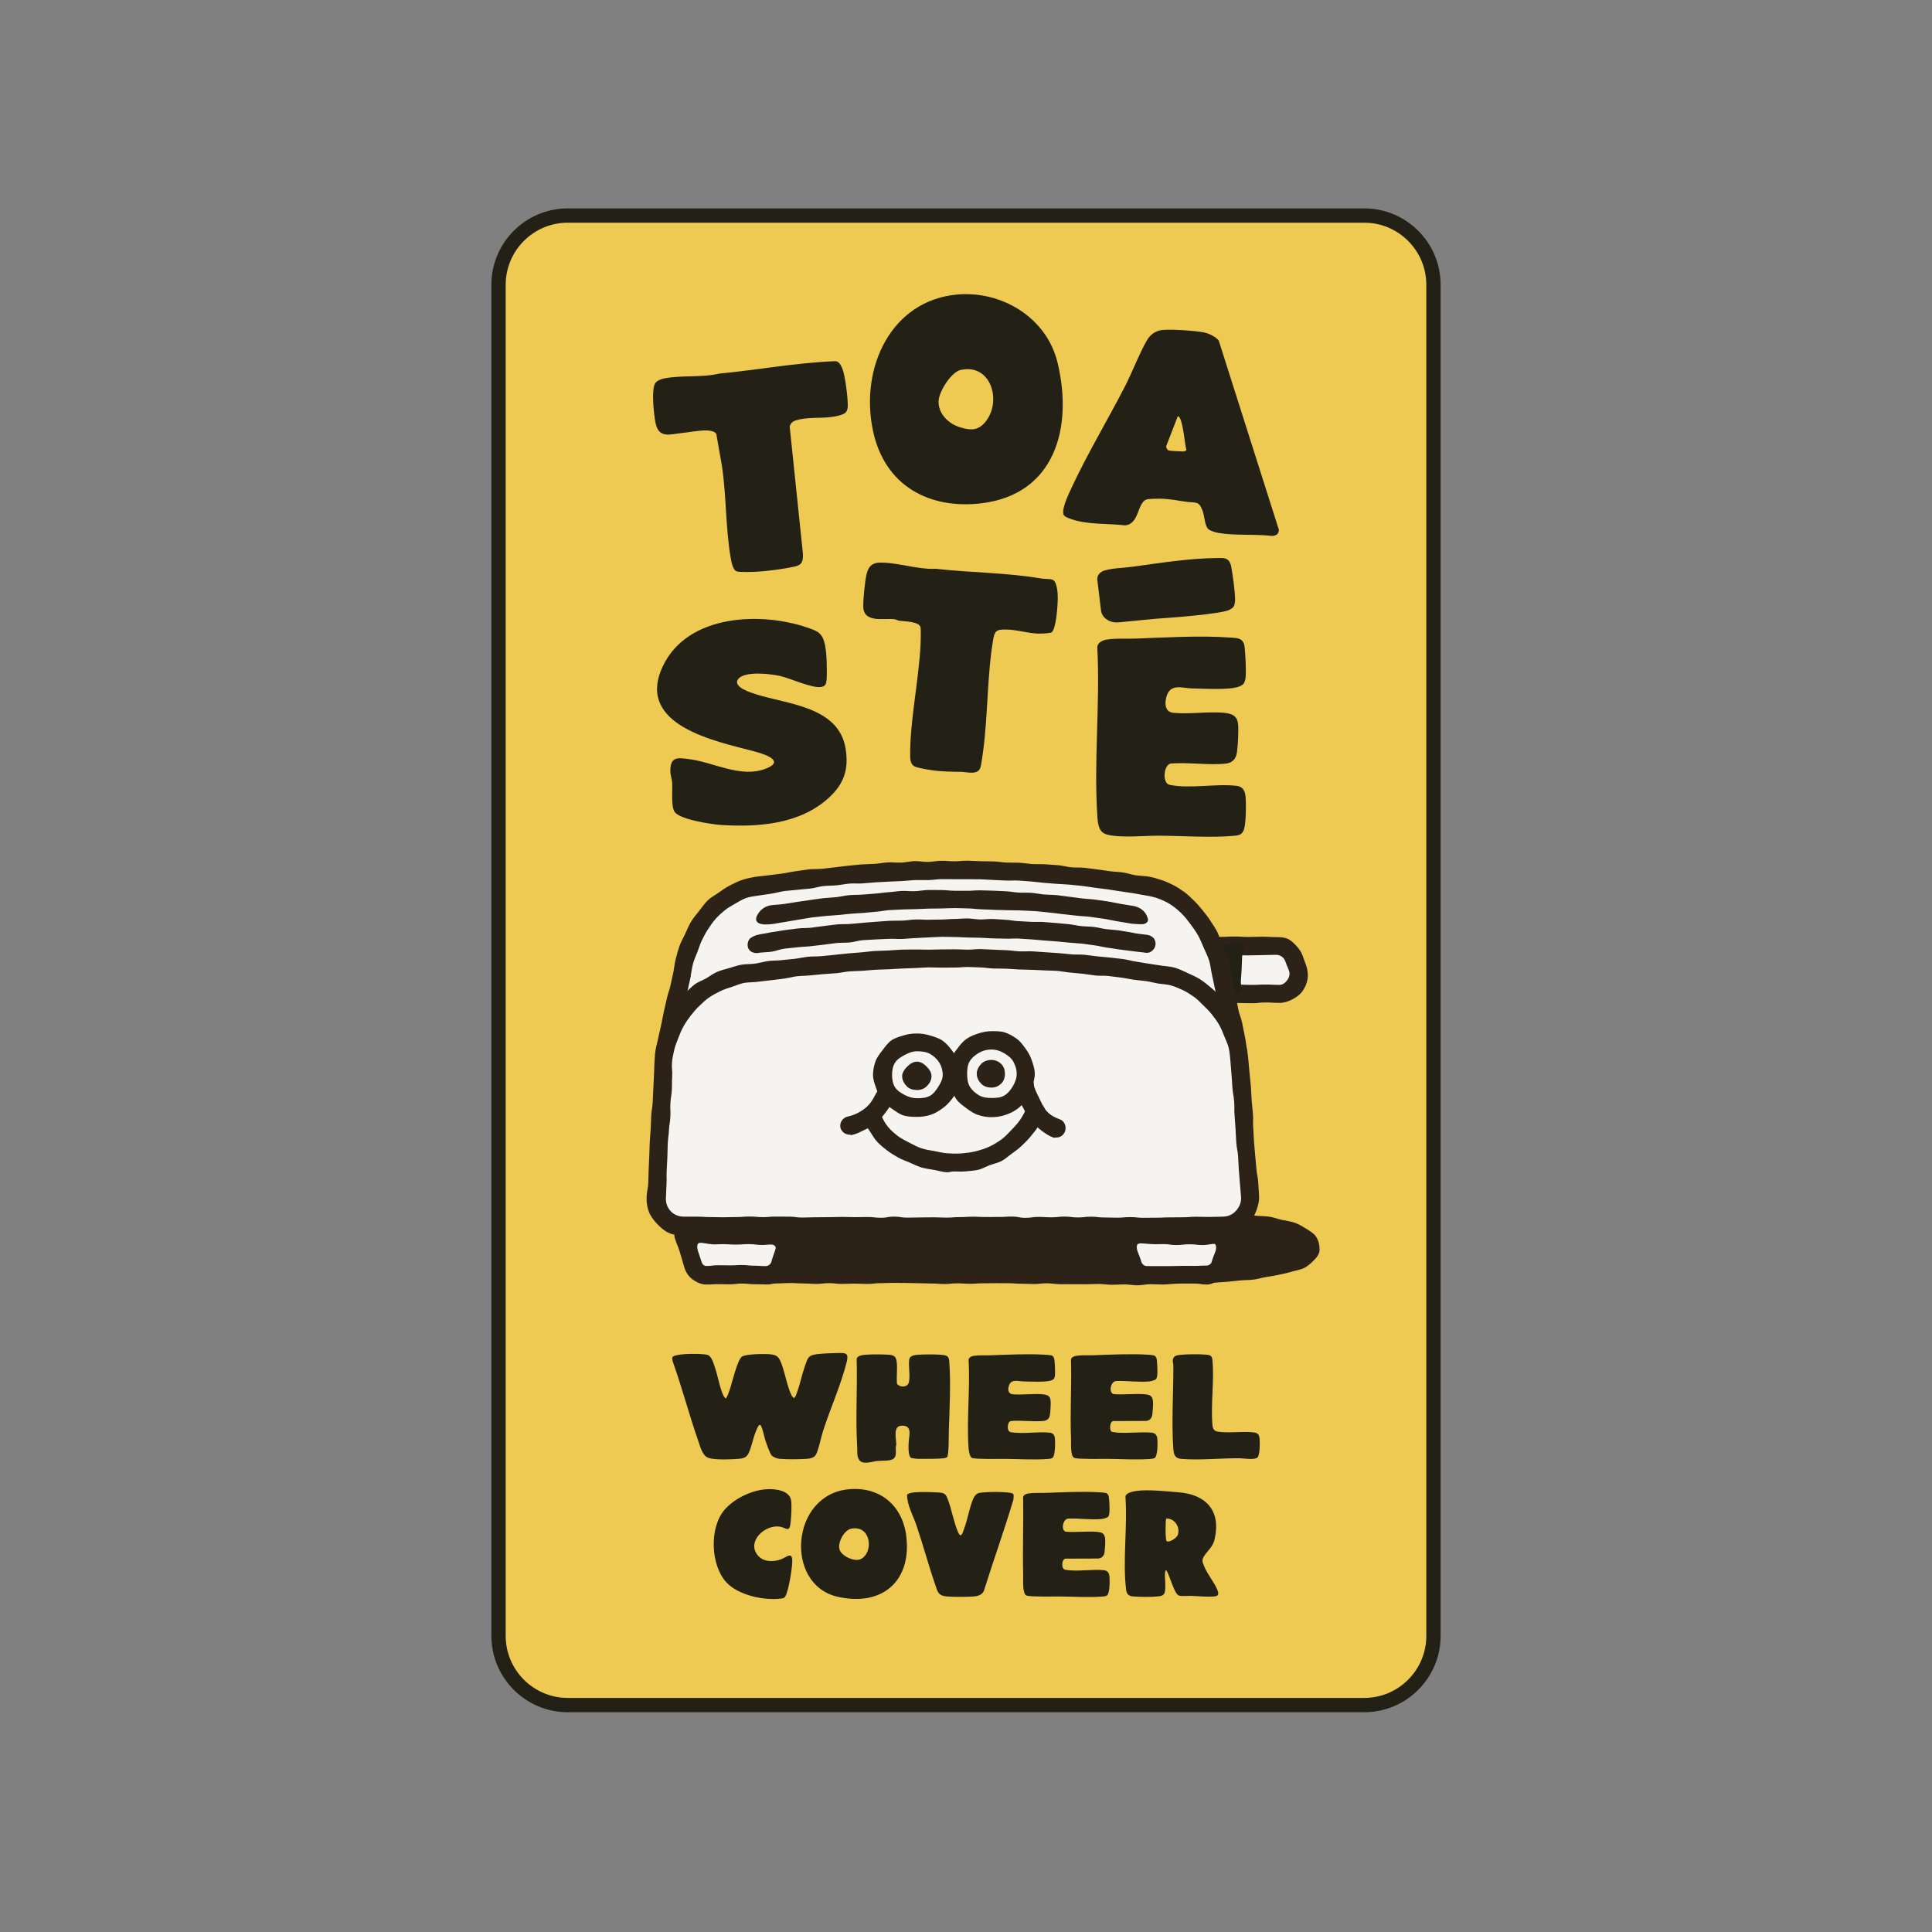 <?xml version="1.0" encoding="UTF-8"?>
<svg id="Calque_1" data-name="Calque 1" xmlns="http://www.w3.org/2000/svg" viewBox="0 0 1080 1080">
  <rect x="0" y="0" width="1080" height="1080" fill="#808080" stroke="none"/>
  <defs>
    <style>
      .cls-1 {
        fill: #efca52;
      }

      .cls-2 {
        fill: #232115;
      }

      .cls-3 {
        fill: #2d2218;
      }

      .cls-4 {
        fill: #f6f4f1;
      }
    </style>
  </defs>
  <g>
    <rect class="cls-1" x="278.68" y="120.49" width="522.64" height="832.66" rx="38.7" ry="38.7"/>
    <path class="cls-2" d="M762.62,957.15h-445.24c-23.55,0-42.7-19.16-42.7-42.7V159.19c0-23.55,19.16-42.7,42.7-42.7h445.24c23.55,0,42.7,19.16,42.7,42.7v755.26c0,23.55-19.16,42.7-42.7,42.7ZM317.38,124.49c-19.13,0-34.7,15.57-34.7,34.7v755.26c0,19.13,15.57,34.7,34.7,34.7h445.24c19.13,0,34.7-15.57,34.7-34.7V159.19c0-19.13-15.57-34.7-34.7-34.7h-445.24Z"/>
  </g>
  <g>
    <path class="cls-2" d="M412.58,379.71c-3.19,4.48,7.69,7.65,10.32,8.48,17.28,5.49,45.91,6.8,49.77,30.15,1.99,12.02-1.08,20.19-9.67,27.91-16.24,14.58-39.2,16.19-59.81,14.92-5.11-.32-23.46-3.01-26.16-7.45-1.99-3.28-1.04-11.86-1.29-16.14-.14-2.31-1.04-4.18-1.02-6.79.07-8.17,4.41-7.18,10.53-6.42,13.64,1.7,28.61,10.63,42.47,5.45,12.16-4.54-1.15-8.48-6.33-9.87-20.45-5.46-66.74-14.2-50.83-47.61,13.88-29.15,55.07-30.46,81.1-21.4,5.54,1.93,8.08,2.92,9.5,9.5,1.03,4.75,1.24,14.65.89,19.62-.15,2.13-.59,3.43-2.74,3.91-4.88,1.09-17.4-4.75-23.13-6.07-5.23-1.21-20.15-3.03-23.61,1.82Z"/>
    <path class="cls-2" d="M675.25,295.56c-1.74-1.9-1.95-6.85-2.79-9.4-2.21-6.69-4.07-4.82-9.59-5.69-4.66-.73-9.31-1.6-14.11-1.69-1.67-.03-6.53,0-7.79.42-5.33,1.75-3.97,13.8-12.07,14.48-9.79-1.19-21.13-.23-30.45-3.64-1.28-.47-3.75-1.26-4.05-2.71-.74-3.54,3.02-11.25,4.6-14.66,8.82-18.99,20.28-38.04,29.9-56.76,4.1-7.98,7.9-18.17,12.17-25.56,1.67-2.9,3.98-4.77,7.11-5.61,4.21-1.13,20,.18,24.76,1.06,2.49.46,6.92,2.47,8.37,4.67l33.62,105.78c-.25,2.5-1.65,3.2-3.88,3.35-9.74-1.18-20.24-.05-29.89-1.68-1.61-.27-4.82-1.18-5.91-2.37ZM653.08,251.71c1.39.53,6.71.52,8.69.68.08,0,1.38-.49,1.43-.8-.94-3.91-1.12-8.02-1.96-11.94-.31-1.45-1.15-6.84-2.85-6.96l-6.4,16.52c-.38.74.54,2.3,1.09,2.51Z"/>
    <path class="cls-2" d="M534.93,164.65c24.46-2.28,50.16,12.45,56.29,38.23,8.85,37.15-2.19,73.44-42.3,78.43-28.99,3.61-54.37-9.42-60.93-40.55-7.44-35.31,10.17-72.68,46.93-76.11ZM537.07,206.78c-5.27,1.13-12.1,11.93-12.39,17.28-.39,7.25,5.76,12.93,11.99,14.8,4.92,1.47,9.04,2.17,13.02-1.77,10.83-10.74,5.27-34.15-12.62-30.3Z"/>
    <path class="cls-2" d="M366.42,214.02c1.07-1.39,3.11-2.1,4.74-2.44,9.59-1.99,21.33-.39,30.94-2.75,21.72-2.04,43.16-6.13,65.02-6.93,1.99.18,3.08,2.49,3.76,4.16,1.6,3.95,3.07,16.16,3.04,20.62-.01,2.28-.64,4.1-2.74,4.9-7.9,3.03-16.51,1.11-24.58,2.96-2.4.55-4.45,1.16-5.16,3.89l7.41,71.19c.1,4.03-.39,6.13-4.47,7.05-6.39,1.44-15.62,2.64-22.17,2.97-2.22.11-8.44.27-10.29-.2-2.15-.54-3.02-5.15-3.39-7.22-2.96-16.74-2.42-34.8-4.95-51.68l-3.14-17.87c-.63-1.59-3.9-2.03-5.38-2.05-4.73-.07-9.44,1-14.01,1.46-6.65.67-12.78,3.21-14.59-5.63-.9-4.38-2.59-19.12-.04-22.44Z"/>
    <path class="cls-2" d="M587.79,353.53c-.78.49-5.98.71-7.26.67-6.19-.19-12.19-2.27-18.41-2.28-4.19-.01-5.94.2-6.77,4.77-3.55,19.67-3.02,42.82-5.76,63.05-.33,2.41-.91,6.83-1.43,8.97-1.19,4.85-7.47,2.83-10.88,2.76-5.42-.11-10.92-.11-16.36-.92-2.28-.34-7.76-1.23-9.6-2.09-2.09-.98-2.5-3.43-2.53-5.63-.27-19.42,4.92-42.97,5.83-63.02.08-1.74.24-8.18-.08-9.29-.91-3.12-9.01-3.18-11.62-3.5-1.05-.13-2.07-.79-3.21-.91-5.68-.58-16.99,2.22-17.14-6.97-.07-4.06.89-14.08,1.8-18,1-4.31,2.99-6.52,7.31-6.63,9.76-.24,21.48,3.98,31.4,3.44,19.72,2.25,39.6,2.1,59.16,5.47,1.86.32,4.3.07,5.95.57,2.88.87,3.16,8.2,3.11,10.87-.07,3.51-.86,16.99-3.52,18.67Z"/>
    <path class="cls-2" d="M695.07,382.35c-.47.56-1.82,1.2-2.52,1.48-5.21,2.03-20.09,1.09-26.41.99-4.79-.07-11.57-2.87-13.87,3.95-1.4,4.15-1.19,9.21,3.58,9.69,8.84.88,18.88-.76,27.83-.05,9.02.72,8.7,4.54,8.46,13.36-.06,2.43-.4,8.17-.99,10.26-.88,3.08-3.11,4.52-5.92,4.82-9.74,1.04-20.98-.85-30.88-.02-3.85.81-4.84,11.01-.51,11.9,11.49,2.37,25.93-.86,37.55.57,2.9.35,4.43,2.29,4.83,5.46.48,3.76.34,15.47-.82,18.87-.96,2.83-2.48,3.27-5.03,3.53-12.73,1.31-29.67.04-42.7,0-7.99-.02-22.02,1.43-29.2-.75-4.37-1.33-4.75-5.89-5.05-10.33-2.04-30.24,1.6-63.23-.01-93.76-.24-2.93,2.77-4.39,4.96-4.74,5.49-.9,11.39-.4,16.93-.62,16.38-.65,35.69-1.75,51.99-.59,4.19.3,7.92,0,8.47,5.42.43,4.34.95,12.89.53,17.05-.1,1.03-.58,2.76-1.2,3.5Z"/>
    <path class="cls-2" d="M646.31,345.88c5.75-.41,36.66-2.52,41.21-5.11.61-.35,1.78-1.14,2.15-1.78.49-.84.76-2.73.76-3.83-.02-4.47-1.31-13.54-2.12-18.13-1.01-5.74-4.38-5.11-8.22-5.08-14.94.09-32.4,2.85-47.25,4.89-5.01.69-10.43.64-15.34,2.05-1.96.56-4.56,2.36-4.06,5.46l2.03,16.89c.5,4.17,4.87,7.13,9.82,6.65l21.03-2.02Z"/>
  </g>
  <g id="wia3PN.tif">
    <g>
      <g>
        <path class="cls-2" d="M651.93,877.78c-.4.05-.53.41-.58.76-.53,3.21.83,10.16-.65,12.48-.66,1.03-2.01,1.21-3.14,1.35-3.6.44-10.72.4-14.34.03-2.4-.24-3.43-1.39-3.72-3.76-1.98-16.3.81-35.06-.35-51.62-.22-2.65,4.48-3.36,6.54-3.63,6.16-.83,16.77.29,23.28.82,15.36,1.25,23.56,10.4,20.07,25.97-1.04,4.63-3.42,5.97-5.79,9.45-1.68,2.48-1.08,3.55,0,6.17,1.79,4.4,5.44,8.55,7.2,12.82.89,2.16,1,3.56-1.69,3.8-4.12.37-8.51-.16-12.6-.31-1.84-.07-5.83.35-7.26-.23-2.57-1.04-5.09-11.57-6.97-14.1ZM651.97,848.86c-.54.34-.57,11.72.11,12.5,1.19,1.38,5.74-1.64,6.3-3.28,1.51-4.36-1.65-9.3-6.41-9.23Z"/>
        <path class="cls-2" d="M619.5,847.84c-.53.62-2.8,1.19-3.66,1.28-5.88.59-12.56-.44-18.5-.22-3.23,0-4.49,6.67-1.5,7.33,5.62.47,11.74-.41,17.3.07,2.92.25,4.38.85,4.66,4.01.15,1.72-.12,5.38-.31,7.18-.21,2.02-1.37,3.44-3.44,3.74l-18.51.06c-2.1.48-2.48,5.75-.06,6.2,6.71,1.25,15.12-.5,21.86.3,1.9.22,2.68,1.67,2.85,3.43.2,2.12.27,9.3-1.35,10.62-.57.46-1.39.53-2.1.6-7.42.68-17.27.03-24.86,0-3.82-.01-7.66.11-11.4-.01-1.43-.05-5.9,0-6.95-.68-2.06-1.35-1.51-9.09-1.57-11.42-.35-14.33.23-28.86-.03-43.29.07-1.34,1.72-2.03,2.89-2.2,3.2-.47,6.63-.21,9.86-.33,9.5-.34,20.5-.88,29.97-.31.89.05,2.73.2,3.52.37.94.2,1.55,1.3,1.69,2.2.27,1.75.48,6.88.33,8.65-.06.67-.28,1.95-.7,2.44Z"/>
        <path class="cls-2" d="M528.44,835.49c.5.5,1.04,1.73,1.31,2.42,2.26,5.8,3.32,12.8,5.75,18.45,1.79,4.14,2.64.43,3.53-2.01,1.82-4.97,2.81-10.84,4.64-15.67.67-1.75,1.82-3.86,3.9-4.17,4.19-.64,13.45-.69,17.58.05,2.18.39,1.31,1.88,1.38,3.62-5.05,17.13-11.18,33.96-16.5,51.02-.93,2.24-3.21,3.02-5.46,3.21-3.91.33-11.71.37-15.58-.01-4.68-.46-4.93-2.88-6.22-6.63-3.8-11.01-6.8-22.33-10.56-33.35-1.91-5.58-5.13-10.92-5.17-16.97.43-.21.84-.48,1.28-.66,2.49-1.01,11.03-.76,14.1-.6,1.07.05,3.53.18,4.42.37.35.08,1.35.67,1.61.93Z"/>
        <g>
          <path class="cls-2" d="M474.56,832.49c17.57-1.57,30.03,9.3,32.07,26.36,3.03,25.31-13.88,39.46-38.61,33.7-29.64-6.91-26.08-57.15,6.53-60.06ZM475.74,854.56c-3.95.81-7.93,8.25-6.26,12.08,1.54,3.53,8.46,6.62,11.84,4.82,7.22-3.84,5.63-19.2-5.58-16.9Z"/>
          <path class="cls-2" d="M428.44,832.49c4.63-.3,13.01.52,13.81,6.36.42,3.11.05,8.96-.28,12.21-.63,6.16-2.5,2.82-6.21,2.32-8.43-1.14-18.6,8.57-12.05,16.19,3.18,3.69,8.6,3.65,12.87,2.09,3.21-1.17,6.49-4.84,6.3,1.51-.11,3.86-2.02,15.99-3.84,19.15-.5.87-1.05,1.12-2.04,1.25-9.64,1.35-24.43-1.76-31.13-9.22-8.66-9.65-9.34-30.24-1.04-40.14,5.4-6.44,15.2-11.17,23.59-11.71Z"/>
        </g>
      </g>
      <g>
        <path class="cls-2" d="M431.36,813.61c-1.07-1.27-2.78-6.3-3.4-8.11-.83-2.42-1.4-5.91-2.37-8.09-1.1-2.48-2.31,1.01-2.86,2.26-1.74,3.99-2.48,9-4.29,12.74-1.11,2.3-2.83,2.85-5.3,3.07-3.97.36-13.36.72-16.92-.44s-4.64-5.95-5.77-9.18c-5.17-14.86-9.18-30.16-14.46-44.99-.4-2.13-.39-2.55,1.66-3.15,3.71-1.1,13.64-1.14,17.51-.42,2.63.49,3.69,4.83,4.5,7.16,1.61,4.63,2.76,11.74,4.8,15.81.31.62.67,1.05,1.2,1.48.6,0,1.99-4.13,2.26-4.91,1.32-3.8,4.11-16.18,6.72-18.38,1.86-1.57,12.29-1.68,14.98-1.48,3.89.29,5.4.8,6.89,4.48,1.9,4.69,2.86,10.14,4.51,14.91.33.95,1.73,5.28,2.95,5.07.92-.82,1.33-2.44,1.76-3.64,1.66-4.58,2.54-9.45,4.19-14.04,1.67-4.65,1.67-6.14,6.97-6.79,3.32-.41,7.7-.53,11.07-.61,4.83-.12,6.62-.18,5.34,5.02-3.05,12.41-9.26,26.26-13.27,38.72-.99,3.06-2.61,11.11-4.05,13.28-1.1,1.66-3.24,1.99-5.06,2.12-4.05.28-11.32.38-15.29-.02-1.26-.13-3.44-.91-4.25-1.88Z"/>
        <path class="cls-2" d="M529.43,814.53c-.38.41-1.57.64-2.15.69-3.9.35-10.07.32-14.08.29-.43,0-3.59-.38-3.76-.46-1.87-.9-1.58-6.54-1.51-8.37.15-4.1,2.42-10.06-4.04-9.7-4.88.27-2.83,7.32-2.87,10.58,0,.44-.27.96-.28,1.51-.05,2.14.61,5.03-1.33,6.43-1.83,1.33-6.6.95-8.98,1.2-2.84.29-8,2.26-10.04-.45-1.54-2.05-1.06-4.83-1.2-7.16-1.01-16.31.15-32.9-.31-49.27.02-1.07,1.22-1.76,2.11-2.07,2.4-.83,12.77-.69,15.73-.46,3.65.28,4.32,1.39,4.63,4.94s-.27,7.6.07,11.28c1.62,2.3,6.03,2.21,6.69-.97.75-3.6-.31-8.67.13-12.41.29-2.45,3.19-2.7,5.23-2.84,3.01-.21,12.96-.37,15.39.51,1.76.64,1.75,2.73,1.86,4.41.82,11.76.05,26.03-.32,37.91-.07,2.23.08,13.28-.96,14.42Z"/>
        <g>
          <path class="cls-2" d="M646.23,770.93c-.53.62-2.8,1.19-3.66,1.28-5.88.59-12.56-.44-18.5-.22-3.26.02-4.51,6.67-1.5,7.33,5.62.47,11.74-.41,17.3.07,2.91.25,4.38.85,4.66,4.01.14,1.63-.14,5.15-.31,6.87-.23,2.2-1.11,3.68-3.43,4.04l-18.51.06c-1.98.33-2.18,5.13-.91,5.93.34.22,2.92.53,3.55.57,6.09.4,12.9-.56,18.88-.01,2.01.18,2.96,1.48,3.15,3.43.2,2.11.26,9.31-1.35,10.62-.57.46-1.39.53-2.1.6-7.42.68-17.27.03-24.86,0-3.82-.01-7.66.11-11.4-.01-1.43-.05-5.9,0-6.95-.68-2.01-1.31-1.48-8.32-1.57-10.53-.61-14.63.4-29.46-.03-44.18.07-1.34,1.72-2.03,2.89-2.2,3.2-.47,6.63-.21,9.86-.33,9.5-.34,20.5-.88,29.97-.31.89.05,2.73.2,3.52.37.94.2,1.55,1.3,1.69,2.2.27,1.75.48,6.88.33,8.65-.06.67-.28,1.95-.7,2.44Z"/>
          <path class="cls-2" d="M589.01,770.93c-.27.3-1.06.63-1.47.78-3.03,1.07-11.7.57-15.37.52-2.86-.04-6.72-1.53-8.07,2.09-.82,2.2-.73,4.83,2.07,5.08,5.15.46,10.99-.4,16.2-.03,5.25.38,5.06,2.39,4.93,7.02-.04,1.28-.23,4.29-.58,5.39-.51,1.62-1.81,2.38-3.45,2.54-5.76.56-12.36-.5-18.22.05-2.03.46-2.49,5.74-.06,6.2,6.69,1.25,15.1-.45,21.86.3,1.69.19,2.58,1.21,2.81,2.87.28,1.98.26,9.77-1.15,11.04-.64.57-1.44.66-2.26.74-7.41.69-17.28.03-24.86,0-3.82-.01-7.66.11-11.4-.01-1.43-.05-5.89,0-6.95-.68-.92-.6-1.51-4-1.59-5.13-1.19-15.89.93-33.24,0-49.28-.14-1.54,1.61-2.31,2.89-2.49,3.2-.47,6.63-.21,9.86-.33,9.5-.34,20.5-.88,29.97-.31.89.05,2.73.2,3.52.37.94.2,1.55,1.3,1.69,2.2.29,1.9.54,7.37.33,9.24-.06.54-.34,1.45-.7,1.84Z"/>
          <path class="cls-2" d="M659.73,757.37c3.62-.41,11.26-.45,14.88-.08,2.24.23,2.95.86,3.16,3.12,1.07,11.46-1,24.62-.02,36.14.33,3.85,2.35,3.76,5.86,4.02,5.05.37,10.54-.36,15.58,0,3.04.21,4.64.33,4.94,3.73.18,1.99.21,9.22-1.22,10.45-1.78,1.53-7.41.47-9.71.44-10.56-.14-22.74,1.23-32.97.32-3.62-.32-4.1-2.63-4.34-5.82-1.09-14.61.13-31.67.02-46.59,0-.8-.35-1.49-.32-2.36.09-2.72,1.81-3.1,4.14-3.36Z"/>
        </g>
      </g>
    </g>
  </g>
  <g>
    <g>
      <path class="cls-3" d="M578.13,679.21c2.45,0,4.87.46,7.29.45,2.45-.01,4.88-.2,7.3-.22,2.45-.02,4.88-.43,7.29-.46,2.45-.03,4.89.55,7.3.51s4.88-.36,7.29-.4c2.45-.04,4.89.21,7.3.16s4.89-.2,7.3-.25c2.46-.04,4.88-.57,7.29-.61,2.46-.04,4.9.06,7.3.02,2.47-.04,4.9.4,7.3.37,2.47-.03,4.9-.13,7.29-.14,2.48-.02,4.91-.48,7.3-.48,2.48,0,4.91.42,7.3.44s4.93-.38,7.3-.33c2.5.06,4.94-.03,7.3.06,2.51.1,4.94.35,7.29.5,2.52.16,4.93.55,7.26.77,2.53.24,5,.19,7.29.51,2.55.36,4.86,1.31,7.1,1.79,2.56.55,5,.85,7.13,1.58,2.54.86,4.58,2.21,6.46,3.35,2.3,1.4,4.42,2.69,5.64,4.58,1.3,2,1.91,4.43,1.91,7.05,0,2.39-1.37,4.28-3.29,6.15-1.48,1.44-3.16,3.21-5.69,4.37-1.96.9-4.4,1.25-6.94,2-2.14.63-4.47,1.13-6.99,1.66-2.22.47-4.58.86-7.08,1.25-2.27.36-4.59,1.13-7.08,1.43-2.3.28-4.72.22-7.2.45-2.32.22-4.7.55-7.17.73-2.33.17-4.73.38-7.18.52s-4.75.23-7.2.34c-2.35.1-4.77-.12-7.21-.04-2.36.08-4.76.23-7.2.29s-4.76.4-7.2.44-4.78-.2-7.21-.18c-2.37.02-4.77.61-7.21.62-2.38,0-4.78-.5-7.21-.5s-4.78.22-7.21.21-4.78-.45-7.21-.47-4.79.21-7.21.18c-2.39-.03-4.79.02-7.21-.02-2.39-.04-4.79.02-7.21-.02s-4.79-.46-7.21-.51-4.81.47-7.22.42c-3.58-.02-3.58-.16-7.16-.16-3.58,0-3.58-.28-7.16-.29s-3.58-.03-7.16-.03c-3.58,0-3.58.08-7.16.08-3.58,0-3.58.27-7.17.27-3.58,0-3.58-.25-7.16-.25-3.58,0-3.58.38-7.17.38-3.58,0-3.58-.28-7.17-.29s-3.58-.15-7.17-.16c-3.58,0-3.58-.14-7.17-.14-3.58,0-3.58-.05-7.17-.05-3.58,0-3.58.16-7.17.16s-3.58.44-7.17.43c-3.58,0-3.58-.16-7.17-.17-3.58,0-3.58.16-7.17.16-3.58,0-3.58-.43-7.16-.43s-3.58.43-7.17.43c-3.58,0-3.58-.25-7.17-.26-3.58,0-3.58-.22-7.17-.23s-4.21.21-7.8.21-6.5,1.9-8.66-.96c-2.23-2.96,2.75-2.79,3.61-6.39.86-3.6,1.37-3.48,2.24-7.09.86-3.6.24-3.76,1.1-7.36s1.15-3.54,2.01-7.14c.86-3.6.94-3.59,1.81-7.19.87-3.61.53-3.69,1.39-7.3.87-3.61-.96-4.98,2.04-7.16,2.96-2.15,3.64.6,7.28.93,3.64.33,3.65.19,7.29.52,3.64.33,3.66.09,7.3.42,3.64.33,3.61.61,7.25.94s3.64.39,7.28.72c3.64.33,3.64.4,7.28.73,3.64.33,3.7-.27,7.34.06,3.64.33,3.59.88,7.23,1.21s3.68-.14,7.33.19,3.61.68,7.25,1.01,3.65.28,7.29.61,3.63.45,7.27.78,3.67.02,7.31.35c3.64.33,3.63.47,7.27.8,3.64.33,3.61.65,7.26.98s3.68-.03,7.32.3,3.66.17,7.3.5c3.64.33,3.62.58,7.27.87s3.65.2,7.3.45Z"/>
      <g>
        <path class="cls-4" d="M428.13,712.44c-3.33,0-3.33.26-6.67.26-3.34,0-3.34.26-6.67.26-3.33,0-3.33-.23-6.67-.23s-3.34-.22-6.67-.22q-3.34,0-6.67,0c-3.54,0-6.36-2.34-7.36-5.74-1.2-4.07-1.37-4.02-2.57-8.1-1.2-4.07-4.45-4.31-2.29-7.97,1.84-3.11,3.37-.22,6.98-.22s3.61-.28,7.22-.28,3.61.6,7.22.6,3.61-.45,7.22-.45,3.61.55,7.22.55,3.61-.46,7.22-.46,3.61.3,7.23.3,5.46-3.34,7.4-.29c2.23,3.51-1.1,4.16-2.16,8.18s-1.42,3.92-2.48,7.94c-.93,3.51-3.87,5.85-7.5,5.85Z"/>
        <path class="cls-3" d="M428.13,717.99c-3.33,0-3.33-.11-6.67-.11-3.34,0-3.34-.37-6.67-.37s-3.33.43-6.67.43-3.34-.09-6.67-.09-3.34.21-6.67.21c-2.89,0-5.59-1.35-7.81-3.01s-3.68-4.05-4.5-6.82c-1.2-4.07-1.19-4.08-2.39-8.15-1.2-4.07-1.65-3.94-2.85-8.01-.46-1.55-.2-3.43.77-4.72.97-1.29,2.7-1.68,4.31-1.68,3.61,0,3.61-.26,7.22-.26s3.61.24,7.22.24,3.61-.04,7.22-.04,3.61-.1,7.22-.1,3.61-.21,7.22-.21,3.61.26,7.22.26,3.61-.21,7.23-.21,3.61.24,7.23.24c1.59,0,3.33.42,4.3,1.68.97,1.26.85,3.02.45,4.56-1.06,4.02-.64,4.13-1.7,8.15-1.06,4.02-1.21,3.98-2.27,8-.76,2.88-2.47,5.34-4.71,7.07-2.24,1.72-5.06,2.96-8.03,2.96ZM389.89,695.91c-.57,2.29.85,4.61,2.28,9.47.36,1.21,1.34,2.31,2.6,2.31,3.33,0,3.33-.43,6.67-.43s3.34.09,6.67.09,3.33-.21,6.67-.21,3.34.39,6.67.39,3.34.23,6.67.23c1.3,0,2.73-1.09,3.07-2.35,1.27-4.82,2.83-7.45,2.34-8.38-1.11-2.13-3.78-1.08-7.47-1.08s-3.69-.48-7.38-.48c-3.69,0-3.69.26-7.38.26-3.69,0-3.69-.24-7.38-.24-3.69,0-4.16.41-7.88-.16-3.96-.61-5.72-1.17-6.15.57Z"/>
      </g>
      <g>
        <path class="cls-4" d="M674.38,712.34c-3.33,0-3.33.08-6.67.08-3.34,0-3.34.29-6.67.29-3.33,0-3.33-.03-6.67-.03s-3.34-.08-6.67-.08-3.34-.24-6.67-.24c-3.54,0-6.93-2.02-7.93-5.42-1.2-4.07-.98-4.14-2.18-8.21-1.2-4.07-4.53-4.51-2.37-8.17,1.84-3.11,3.62.08,7.23.08s3.61.17,7.22.17,3.61-.3,7.22-.3,3.61-.15,7.22-.15,3.61-.11,7.22-.11,3.61.2,7.22.2,3.61.48,7.23.48,5.52-3.56,7.46-.51c2.23,3.51-1.47,4.12-2.53,8.14-1.06,4.02-.81,4.09-1.87,8.1-.93,3.51-4.18,5.68-7.81,5.68Z"/>
        <path class="cls-3" d="M674.38,718.05c-3.33,0-3.33-.54-6.67-.54-3.34,0-3.34-.04-6.67-.04-3.33,0-3.33-.02-6.67-.02s-3.34,0-6.67,0-3.34.14-6.67.14c-2.89,0-5.52-.96-7.74-2.62-2.22-1.66-4.04-3.87-4.85-6.64-1.2-4.07-1.01-4.13-2.21-8.2-1.2-4.07-1.61-3.95-2.81-8.03-.46-1.55-.16-3.46.8-4.76.97-1.29,2.72-1.73,4.34-1.73,3.61,0,3.61-.43,7.22-.43s3.61.53,7.22.53,3.61.05,7.22.05,3.61-.01,7.22-.01,3.61.04,7.22.04,3.61-.05,7.22-.05,3.61-.18,7.23-.18,3.61-.23,7.23-.23c1.59,0,3.34.69,4.31,1.95s.7,3,.3,4.53c-1.06,4.02-.53,4.16-1.59,8.18-1.06,4.02-1.08,4.01-2.14,8.03-.76,2.88-2.77,5.05-5.01,6.78-2.24,1.72-4.85,3.28-7.83,3.28ZM635.71,695.83c-.98,2.39.93,4.79,2.36,9.65.36,1.21,1.7,2.26,2.96,2.26,3.33,0,3.33.02,6.67.02s3.34,0,6.67,0,3.33-.14,6.67-.14,3.34.02,6.67.02,3.34-.18,6.67-.18c1.3,0,2.62-.82,2.96-2.08,1.27-4.82,3.28-6.67,2.15-9.58-.44-1.13-3.48.19-7.17.19-3.69,0-3.69-.44-7.38-.44-3.69,0-3.69.43-7.38.43s-3.69-.53-7.38-.53-3.63.19-7.31-.04c-3.4-.21-6.64-.86-7.16.43Z"/>
      </g>
      <g>
        <path class="cls-4" d="M674.34,528.97c3.9,0,3.9-.43,7.8-.43s3.9.18,7.8.18,3.9-.12,7.8-.12,3.9-.27,7.81-.27,3.9.54,7.81.54c2.29,0,4.43.58,6.2,1.85,1.77,1.28,3.1,3.09,3.82,5.27.91,2.76.62,2.86,1.53,5.62.74,2.25.71,4.31.04,6.35s-1.79,4.01-3.59,5.34-3.81,2.07-6.18,2.07c-3.83,0-3.83.15-7.66.15q-3.83,0-7.66,0c-3.83,0-3.83-.4-7.67-.4s-3.83.37-7.67.37"/>
        <path class="cls-3" d="M715.19,560.62c-3.83,0-3.83-.24-7.66-.24-3.83,0-3.83.43-7.66.43-3.83,0-3.83-.12-7.67-.12q-3.83,0-7.67,0c-2.83,0-5.47-2.46-5.47-5.29s2.64-4.94,5.47-4.94c3.83,0,3.83-.04,7.66-.04s3.83.14,7.66.14,3.83-.2,7.67-.2,3.83.2,7.67.2c1.78,0,3.32-1.16,4.36-2.61,1.04-1.44,1.66-3.27,1.1-4.96-.91-2.76-1.16-2.68-2.08-5.44-.74-2.25-2.84-3.81-5.21-3.81-3.9,0-3.9.17-7.8.17s-3.9.16-7.8.16c-3.9,0-3.9-.21-7.8-.21-3.9,0-3.9-.08-7.81-.08s-3.9,0-7.81,0c-2.83,0-5.39-2.28-5.39-5.11s2.56-5.19,5.39-5.19c3.9,0,3.9.25,7.8.25s3.9-.22,7.8-.22,3.9.25,7.8.25,3.9-.14,7.81-.14,3.9.23,7.81.23c2.25,0,4.46.08,6.42.95,2.01.89,3.57,2.47,5.04,4.1s2.7,3.34,3.41,5.48c.91,2.76,1.06,2.71,1.98,5.47.8,2.42,1.11,4.98.73,7.4-.37,2.41-1.38,4.8-2.87,6.87-1.5,2.07-3.6,3.49-5.77,4.6-2.17,1.11-4.56,1.9-7.11,1.9Z"/>
      </g>
      <path class="cls-2" d="M684.58,555.32c3.64,2.37,4.99,2.49,8.46-.13,2.75-2.08.41-3.22.62-6.66.21-3.44.23-3.44.44-6.88.21-3.45.05-3.45.25-6.9.21-3.45,3.18-4.69.49-6.85-3.5-2.81-4.47-.07-8.96-.07s-5.86-3.19-9.08-.06c-2.56,2.49.81,3.61,1.76,7.06s.96,3.44,1.91,6.88c.95,3.45,1.54,3.29,1.8,6.85.28,3.74-.69,4.82,2.31,6.77Z"/>
      <g>
        <path class="cls-4" d="M371.62,588.28c.82-3.65.84-3.64,1.66-7.29.82-3.65.49-3.72,1.3-7.37s.87-3.64,1.69-7.28c.82-3.65.92-3.62,1.74-7.27.82-3.65.53-3.71,1.35-7.36.82-3.65.98-3.61,1.76-7.27.48-2.55,1.42-4.96,2.08-7.39s1.42-4.95,2.3-7.3c.91-2.44,1.71-4.88,2.83-7.13,1.16-2.33,2.71-4.38,4.09-6.48,1.43-2.17,2.69-4.41,4.36-6.3,1.71-1.94,3.43-3.89,5.39-5.49s4.12-3.12,6.36-4.38c2.21-1.23,4.76-1.81,7.22-2.64s4.74-1.86,7.34-2.27c2.4-.38,4.83-.75,7.31-1.12,2.4-.36,4.88-.44,7.36-.78s4.82-.88,7.3-1.2c2.41-.31,4.9-.31,7.38-.61,2.42-.29,4.83-.86,7.32-1.13,2.42-.26,4.93,0,7.41-.24,2.43-.24,4.82-1.14,7.31-1.35,2.43-.21,4.9-.27,7.39-.46,2.43-.18,4.92.09,7.41-.07s4.87-.78,7.36-.92c2.44-.13,4.93.3,7.42.19,2.44-.11,4.9-.16,7.39-.24,2.44-.08,4.9-.27,7.39-.32,2.44-.05,4.91-.14,7.4-.17,2.45-.03,4.91-.35,7.4-.35s4.82.47,7.2.49c2.43.03,4.83-.3,7.2-.25s4.83-.14,7.2-.06,4.83.15,7.2.25c2.43.1,4.83.17,7.2.3,2.43.13,4.79.77,7.16.92,2.42.16,4.84.07,7.2.25,2.42.19,4.79.62,7.15.83s4.83.25,7.18.48c2.42.24,4.78.71,7.13.97s4.79.63,7.13.92,4.84.22,7.18.53,4.81.49,7.15.83,4.77.76,7.11,1.11c2.41.37,4.77.78,7.1,1.16,2.53.41,4.91,1.25,7.21,2.06s4.52,2.11,6.66,3.33,4.51,2.24,6.44,3.83,3.31,3.71,4.98,5.6,3.4,3.61,4.81,5.71,2.52,4.26,3.69,6.51,2.39,4.35,3.34,6.7c.92,2.28,1.62,4.69,2.37,7.1.74,2.36,1.36,4.77,1.94,7.23.83,3.73.93,3.71,1.74,7.44.81,3.73.4,3.82,1.21,7.55.81,3.73,1.03,3.69,1.84,7.42.81,3.73,1.18,3.65,1.99,7.38.81,3.73.36,3.83,1.17,7.57.81,3.73,1.3,3.63,2.11,7.36"/>
        <path class="cls-3" d="M371.48,593.42c-.37,0-.72-.21-1.1-.3-2.76-.62-4.64-2.15-4.02-4.91.82-3.64.89-4.83,1.71-8.47s.79-3.55,1.61-7.19c.82-3.64.66-3.68,1.47-7.32.82-3.64.85-3.63,1.67-7.27s1.19-3.56,2.01-7.2q.82-3.64,1.6-7.29c.48-2.52.68-5.06,1.31-7.42s1.28-4.94,2.1-7.25c.86-2.42,2.18-4.61,3.21-6.83,1.09-2.33,2.03-4.68,3.29-6.78s3-4.1,4.52-6.03,3-4.13,4.77-5.84c1.82-1.77,4.13-2.91,6.15-4.36s4.07-2.89,6.31-4.02,4.45-2.31,6.86-3.08,4.82-1.31,7.34-1.71c2.47-.39,4.96-.5,7.41-.86,2.47-.37,4.95-.6,7.39-.94,2.47-.34,4.9-.95,7.35-1.27,2.48-.32,4.92-.77,7.38-1.06,2.48-.3,5-.09,7.46-.35s4.94-.59,7.4-.83c2.48-.24,4.93-.67,7.4-.89s4.94-.53,7.42-.72c2.48-.19,4.97-.17,7.45-.33,2.48-.16,4.94-.69,7.42-.82,2.48-.13,4.98.23,7.46.12s4.94-.75,7.43-.83,4.98.49,7.46.44c2.48-.05,4.95-.6,7.44-.62,2.48-.03,4.96.28,7.45.28s4.87-.37,7.26-.34,4.87.25,7.25.3c2.45.05,4.87.02,7.25.09,2.45.08,4.85.56,7.23.66s4.88-.02,7.26.11,4.85.56,7.22.71c2.46.16,4.89-.03,7.26.15s4.88.3,7.24.51c2.46.22,4.82.94,7.17,1.17,2.46.24,4.92,0,7.26.27,2.47.27,4.87.6,7.2.88,2.47.3,4.86.72,7.18,1.03,2.48.33,4.92.35,7.22.68,2.49.36,4.81,1.21,7.1,1.57,2.51.39,4.96.37,7.22.74,2.45.4,4.82,1.12,7.12,1.86,2.34.76,4.58,1.76,6.76,2.87,2.17,1.11,4.21,2.45,6.21,3.9,1.95,1.42,3.68,3.13,5.46,4.87,1.72,1.67,3.3,3.49,4.85,5.45s3.04,3.74,4.36,5.87c1.26,2.03,2.74,4.01,3.85,6.26,1.05,2.14,1.55,4.59,2.46,6.93s2.11,4.38,2.84,6.78,1.25,4.68,1.82,7.12c0,.03.14.03.14.06.81,3.73.33,3.84,1.14,7.57.81,3.73,1.12,3.66,1.93,7.4.81,3.73.59,3.78,1.4,7.51.81,3.73,1.29,3.63,2.11,7.36.81,3.73.66,3.68,1.47,7.41s.56,4.26,1.37,7.99c.6,2.77-1.08,5.04-3.84,5.64-2.77.6-5.42-1.11-6.02-3.88-.81-3.73-1.23-3.64-2.04-7.36-.81-3.73-.39-3.82-1.2-7.55s-1.07-3.67-1.88-7.4c-.81-3.73-.85-3.72-1.66-7.45q-.81-3.73-1.63-7.46c-.81-3.73-.75-3.74-1.57-7.47-.53-2.25-.69-4.89-1.53-7.52-.74-2.32-1.97-4.62-3-7.07-.97-2.3-1.96-4.68-3.22-6.95s-2.77-4.26-4.3-6.33c-1.51-2.04-3.08-4.06-4.92-5.85-1.81-1.76-3.77-3.42-5.93-4.84s-4.41-2.44-6.86-3.38c-2.29-.89-4.77-1.38-7.4-1.81-2.23-.36-4.56-.87-7.03-1.25-2.25-.35-4.61-.68-7.06-1.04-2.27-.33-4.61-.76-7.05-1.09-2.29-.3-4.65-.6-7.08-.9-2.3-.28-4.64-.75-7.07-1.01-2.31-.25-4.68-.48-7.11-.72s-4.71-.23-7.13-.44c-2.32-.2-4.7-.39-7.12-.57s-4.69-.57-7.1-.73-4.71-.41-7.12-.54-4.73.09-7.15-.01-4.72-.26-7.13-.33-4.72-.31-7.14-.36c-2.35-.05-4.73-.02-7.15-.04-2.35-.02-4.74,0-7.15,0s-4.91-.07-7.35-.04c-2.45.03-4.89.48-7.34.53-2.45.05-4.9-.1-7.35-.02-2.45.08-4.88.44-7.33.54-2.45.1-4.89.2-7.33.33s-4.89.23-7.33.39-4.87.41-7.32.6c-2.44.19-4.92-.11-7.36.11s-4.84.72-7.29.96c-2.43.24-4.9.17-7.34.43-2.42.26-4.79,1.08-7.23,1.37-2.42.29-4.87.4-7.31.71-2.42.31-4.87.38-7.31.72s-4.78,1.07-7.22,1.43c-2.41.36-4.83.68-7.27,1.07-2.33.37-4.66.61-6.84,1.37-2.2.77-4.17,2.04-6.2,3.19-2,1.14-4.04,2.26-5.86,3.76-1.76,1.46-3.51,3.01-5.08,4.8-1.5,1.71-2.84,3.63-4.15,5.63-1.25,1.89-2.32,3.96-3.38,6.1-1.01,2.03-1.67,4.26-2.51,6.5-.79,2.12-1.84,4.22-2.47,6.53-.6,2.19-.89,4.5-1.33,6.85-.01.06.06.17.05.23-.82,3.65-.79,3.65-1.61,7.3-.82,3.65-1.06,3.59-1.88,7.24-.82,3.65-.78,3.66-1.6,7.3-.82,3.65-.69,3.68-1.5,7.32-.82,3.65-.98,3.61-1.8,7.26-.82,3.65-.46,3.73-1.28,7.38-.53,2.38-2.7,4.04-5.04,4.04Z"/>
      </g>
      <g>
        <path class="cls-3" d="M641.11,512.01c-1.34-3.16-4.33-5.04-7.71-5.61-2.37-.4-4.73-.78-7.08-1.15-2.37-.37-4.69-1-7.05-1.34-2.37-.35-4.74-.7-7.09-1.02-2.38-.32-4.78-.36-7.15-.64-2.38-.29-4.74-.68-7.11-.94-2.38-.26-4.74-.67-7.11-.91-2.38-.23-4.78-.19-7.16-.39-2.38-.2-4.73-.75-7.12-.92-2.38-.17-4.79,0-7.18-.14-2.38-.14-4.75-.62-7.14-.74-2.38-.11-4.77-.24-7.17-.32-2.38-.08-4.77-.14-7.17-.19-2.38-.05-4.78.29-7.18.26-2.38-.03-4.77-.02-7.17-.02s-4.92-.41-7.37-.39c-2.46.03-4.92-.1-7.38-.04-2.46.06-4.9.58-7.36.67-2.45.09-4.93-.26-7.39-.14-2.45.12-4.89.57-7.35.71-2.45.15-4.88.6-7.34.77-2.45.18-4.89.35-7.35.56-2.44.21-4.92.1-7.37.33-2.44.23-4.85.85-7.3,1.12-2.44.26-4.91.3-7.35.59-2.43.29-4.86.7-7.3,1.02-2.43.32-4.85.72-7.3,1.07-2.43.34-4.84.77-7.28,1.14-2.42.37-4.91.34-7.35.74-3.41.55-6.25,2.89-7.68,6.04,0,0-.04.01-.04.01-.16.36-.73,2,.1,3.05.83,1.05,2.82,2.21,9.74,1.2,1.34-.27,5.39-.93,6.73-1.13,2.4-.37,4.77-.88,7.16-1.22,2.4-.34,4.77-.88,7.16-1.19,2.41-.31,4.83-.48,7.22-.76,2.41-.29,4.84-.32,7.24-.58,2.41-.26,4.82-.49,7.22-.72,2.41-.23,4.83-.27,7.24-.47,2.41-.2,4.81-.51,7.22-.68,2.42-.17,4.8-.75,7.21-.89,2.42-.15,4.84-.24,7.25-.35,2.42-.12,4.84-.09,7.25-.18,2.42-.09,4.83-.23,7.25-.29,2.42-.06,4.84-.07,7.26-.1,2.42-.03,4.84-.21,7.26-.21,2.54,0,5.08.16,7.59.19,2.54.03,5.06.45,7.58.51,2.54.06,5.06.22,7.58.32,2.53.1,5.07.06,7.59.18,2.53.13,5.07,0,7.59.16,2.53.16,5.06.18,7.58.37,2.52.2,5.03.54,7.55.77,2.52.23,5.02.63,7.54.89,2.51.26,5.03.54,7.54.84,2.51.3,5.05.32,7.57.66,2.5.33,5.01.68,7.53,1.04,2.49.36,4.96,1,7.47,1.4,2.49.39,4.98.82,7.49,1.24.02,0,.41.05.42.08.02.05,1.74.13,1.77.18,3.85.27,5.69.47,7.01-.65s.82-2.23.16-3.79Z"/>
        <path class="cls-3" d="M645.47,525.35c-.07-.15-.11-.29-.18-.4-.66-1.06-2.24-2.15-4.13-2.39-2.8-.35-5.89-.61-8.55-1.27,0,0-.02-.01-.02-.01-2.24-.34-4.69-.83-7.12-1.18-2.26-.32-4.63-.38-7.05-.7-2.27-.3-4.57-.95-6.98-1.24-2.29-.27-4.67-.21-7.08-.47-2.29-.25-4.61-.84-7.01-1.07-2.3-.22-4.65-.47-7.06-.67-2.31-.2-4.67-.37-7.07-.55-2.31-.17-4.7.05-7.1-.1-2.32-.15-4.68-.26-7.07-.39-2.32-.12-4.66-.66-7.06-.76-2.33-.1-4.69-.36-7.08-.43-2.33-.07-4.71.31-7.1.26-2.33-.05-4.69-.53-7.08-.56-2.33-.02-4.7.28-7.09.28s-4.87.3-7.3.33c-2.44.02-4.87.05-7.3.1-2.44.05-4.88-.22-7.31-.14-2.44.08-4.85.54-7.29.64-2.43.1-4.87-.02-7.31.1-2.43.13-4.85.38-7.29.53-2.43.15-4.85.4-7.28.58-2.42.18-4.84.45-7.27.65-2.42.21-4.88.01-7.31.25-2.42.23-4.83.63-7.26.89-2.41.26-4.82.68-7.25.96-2.41.28-4.89.11-7.31.41-2.41.31-4.83.59-7.26.92-2.4.33-4.62.77-7.05,1.12-.2-.13-3.57.75-3.56.65-4.58.73-6.13,1.02-8.5,2.54-.63.39-1.04.9-1.33,1.57-.78,1.72-.76,3.7.38,5.2.98,1.29,2.7,1.81,4.29,1.81.27,0,.51-.1.78-.14,2.43-.38,4.93-.29,7.33-.65,2.44-.36,4.77-1.37,7.18-1.7,2.44-.34,4.89-.46,7.31-.77,2.44-.32,4.91-.31,7.33-.6,2.44-.29,4.87-.58,7.29-.84,2.44-.27,4.86-.7,7.28-.94,2.44-.24,4.91-.11,7.34-.32,2.44-.21,4.83-1.08,7.27-1.27,2.44-.19,4.9-.27,7.34-.43,2.44-.16,4.9-.2,7.34-.33,2.44-.13,4.91.17,7.36.07,2.44-.1,4.88-.41,7.33-.49,2.44-.08,4.89-.31,7.34-.36,2.44-.05,4.89-.31,7.34-.34,2.44-.03,4.89.1,7.35.1s4.79.25,7.15.28c2.41.03,4.79.08,7.14.13,2.41.05,4.79.29,7.13.37,2.42.08,4.8.05,7.14.15,2.42.1,4.81-.2,7.15-.07,2.42.13,4.79.31,7.13.46,2.42.16,4.78.45,7.11.63,2.42.18,4.8.31,7.12.51,2.42.21,4.79.46,7.11.69,2.43.24,4.81.32,7.12.57,2.43.27,4.78.69,7.08.97,2.43.3,4.75.97,7.03,1.27,2.44.32,4.78.73,7.06,1.06,2.45.35,4.83.56,7.08.91,2.47.38,4.87.49,7.09.85,1.9.31,3.54-.52,4.7-2.07s1.27-3.48.5-5.17Z"/>
      </g>
      <g>
        <path class="cls-4" d="M692.97,592.42c-.18-2.37-.92-4.62-1.41-6.9-.49-2.32-.96-4.6-1.75-6.79-.8-2.22-1.55-4.46-2.63-6.53-1.09-2.09-2.29-4.12-3.64-6.04-1.35-1.92-2.7-3.89-4.3-5.61-1.59-1.72-3.5-3.17-5.31-4.66-1.81-1.49-3.89-2.59-5.89-3.83s-3.83-2.76-5.98-3.73c-2.13-.95-4.4-1.65-6.67-2.31s-4.53-1.17-6.88-1.53c-2.34-.36-4.71-.77-7.12-1.12s-4.78-.24-7.19-.57-4.73-.56-7.15-.87c-2.35-.3-4.71-.78-7.13-1.06-2.35-.27-4.72-.76-7.14-1.02s-4.74-.54-7.16-.78c-2.36-.23-4.77-.24-7.19-.45s-4.75-.49-7.17-.68c-2.37-.18-4.76-.3-7.19-.47-2.37-.16-4.75-.46-7.18-.6-2.37-.13-4.77-.29-7.2-.4-2.37-.11-4.77-.35-7.2-.44-2.37-.09-4.79.25-7.22.18-2.38-.07-4.78.01-7.21-.03-2.38-.04-4.78-.18-7.21-.21s-4.78.14-7.21.14-4.96-.18-7.41-.15-4.97-.24-7.41-.19-4.96.33-7.4.4-4.95.36-7.4.46c-2.49.09-4.97.04-7.41.16s-4.95.31-7.4.45c-2.49.14-4.98-.05-7.42.12-2.49.17-4.96.23-7.4.42-2.49.19-4.94.55-7.37.76s-4.91.86-7.34,1.09c-2.49.24-4.99.04-7.42.29s-4.89.98-7.31,1.26-5,.04-7.42.33-4.91.79-7.33,1.1-4.91.82-7.31,1.15c-2.48.35-4.92.7-7.33,1.05-2.4.35-4.75.78-7.03,1.44-2.32.68-4.64,1.34-6.81,2.32s-4.34,2.12-6.36,3.38-3.77,2.96-5.61,4.5-3.93,2.84-5.54,4.62c-1.61,1.77-2.83,3.89-4.19,5.87-1.35,1.97-2.51,4.06-3.59,6.21-1.07,2.13-2.24,4.24-3.02,6.53-.76,2.25-1.3,4.61-1.76,6.98-.44,2.33-.63,4.73-.76,7.15-.2,3.77.01,3.78-.19,7.55-.2,3.77-.6,3.75-.79,7.52-.2,3.77,0,3.78-.19,7.55-.2,3.77-.04,3.78-.24,7.55-.2,3.77-.11,3.77-.31,7.54s-.27,3.77-.46,7.54c-.2,3.77-.37,3.76-.57,7.53-.2,3.77-.44,3.76-.64,7.53s-.12,3.78-.32,7.55c-.2,3.77.23,3.79.03,7.57-.15,2.92.3,5.62,1.58,8.01,1.32,2.48,3.27,4.48,5.68,5.93,2.33,1.4,4.98,2.05,7.9,2.05,3.67,0,3.67.45,7.33.45s3.67-.03,7.34-.03,3.67.21,7.33.21,3.67-.55,7.33-.55,3.67-.06,7.34-.06,3.67.63,7.33.63,3.67-.09,7.34-.09,3.67-.43,7.34-.43,3.67.32,7.33.32,3.67.03,7.34.03,3.67-.06,7.33-.06,3.67-.18,7.34-.18,3.67.17,7.34.17,3.67-.01,7.34-.01,3.67.17,7.34.17,3.67-.04,7.33-.04,3.67-.02,7.33-.02,3.67-.17,7.33-.17,3.67-.33,7.34-.33,3.67.58,7.33.58,3.67-.66,7.34-.66,3.67.26,7.33.26,3.67.16,7.34.16,3.67-.27,7.33-.27,3.67-.05,7.34-.05,3.67.22,7.34.22,3.67-.32,7.34-.32,3.67.68,7.34.68,3.67-.4,7.34-.4,3.67-.13,7.34-.13,3.67-.12,7.34-.12,3.67.47,7.34.47,3.67.19,7.34.19,3.67-.21,7.34-.21,3.67.03,7.34.03,3.67.04,7.34.04,3.67-.32,7.34-.32,3.67.47,7.34.47,3.67-.23,7.34-.23,3.67-.32,7.34-.32,3.67.35,7.34.35c2.97,0,5.68-1.09,8.03-2.53,2.43-1.49,4.79-3.37,6.09-5.91,1.26-2.45,1.31-5.42,1.08-8.38-.29-3.82.21-3.86-.08-7.68-.29-3.82-.81-3.78-1.1-7.6-.29-3.82-.17-3.83-.46-7.65-.29-3.82-.08-3.84-.37-7.66-.29-3.82-.58-3.8-.88-7.62-.29-3.82-.09-3.84-.38-7.66-.29-3.82-.12-3.84-.41-7.66-.29-3.82-.68-3.79-.97-7.61-.29-3.82-.2-3.83-.45-7.66-.25-3.83-.06-3.84-.35-7.66Z"/>
        <path class="cls-3" d="M683.22,690.63c-3.67,0-3.67.01-7.33.01-3.67,0-3.67-.24-7.34-.24-3.67,0-3.67.19-7.33.19-3.67,0-3.67.04-7.33.04-3.67,0-3.67.1-7.34.1-3.67,0-3.67-.12-7.33-.12s-3.67.13-7.34.13-3.67-.19-7.34-.19c-3.67,0-3.67.43-7.33.43-3.67,0-3.67-.13-7.34-.13s-3.67-.05-7.33-.05-3.67-.31-7.34-.31c-3.67,0-3.67.46-7.34.46-3.67,0-3.67-.02-7.34-.02s-3.67-.14-7.34-.14-3.67-.47-7.33-.47c-3.67,0-3.67.6-7.33.6-3.67,0-3.67-.16-7.33-.16-3.67,0-3.67-.12-7.34-.12s-3.67.23-7.33.23c-3.67,0-3.67.06-7.34.06-3.67,0-3.67-.05-7.33-.05-3.67,0-3.67.08-7.34.08-3.67,0-3.67-.34-7.33-.34-3.67,0-3.67-.33-7.34-.33-3.67,0-3.67.5-7.34.5-3.67,0-3.67.2-7.34.2-3.67,0-3.67-.41-7.34-.41-3.67,0-3.67.38-7.34.38-3.67,0-3.67-.4-7.34-.4-3.67,0-3.67-.28-7.34-.28-3.67,0-3.67.17-7.34.17-3.67,0-3.67.02-7.34.02s-3.67.3-7.34.3-3.67.05-7.34.05c-3.67,0-3.67-.09-7.34-.09-3.67,0-3.67.19-7.34.19q-3.67,0-7.34,0c-3.67,0-3.67-.24-7.34-.24-3.67,0-3.67-.1-7.34-.1-3.67,0-3.67.13-7.34.13-2.86,0-5.76-.32-8.29-1.41s-4.73-3-6.7-5.08c-1.97-2.07-3.75-4.37-4.71-6.96s-1.36-5.51-1.21-8.36c.2-3.77.71-3.74.91-7.51s.03-3.78.23-7.55c.2-3.77.15-3.77.34-7.54.2-3.77.05-3.78.25-7.55.2-3.77.34-3.76.54-7.53.2-3.77.11-3.77.3-7.55s.63-3.75.82-7.52c.2-3.77.13-3.5.33-7.27s.19-4.05.39-7.82c.2-3.77.09-3.78.28-7.55.13-2.41.33-4.79.74-7.12.43-2.37,1.16-4.64,1.87-6.91s1.31-4.62,2.3-6.79,1.93-4.42,3.18-6.45c1.26-2.04,2.8-3.91,4.29-5.77,1.5-1.87,3.09-3.67,4.81-5.34,1.71-1.67,3.41-3.42,5.32-4.86s4.29-2.18,6.37-3.37,3.97-2.71,6.18-3.64,4.53-1.49,6.85-2.14c2.28-.64,4.55-1.54,6.95-1.89,2.47-.37,5-.24,7.45-.58s4.88-1.11,7.33-1.43,5-.19,7.45-.5c2.48-.3,4.96-.48,7.42-.76,2.48-.28,4.91-.88,7.38-1.14s4.99-.11,7.46-.35c2.48-.24,4.95-.52,7.42-.73,2.48-.21,4.94-.59,7.41-.78,2.48-.19,4.95-.43,7.43-.6s4.94-.61,7.42-.75c2.48-.14,4.97-.16,7.45-.28,2.48-.12,4.96-.37,7.44-.47s4.97-.02,7.46-.09,4.97.15,7.46.11c2.48-.05,4.96-.13,7.45-.15s4.96-.07,7.45-.07,4.86.18,7.25.21c2.45.02,4.87-.37,7.26-.33,2.45.05,4.87.27,7.25.33,2.45.07,4.87.2,7.25.29,2.45.09,4.85.53,7.23.64s4.89-.13,7.27,0c2.46.14,4.87.34,7.24.5,2.46.16,4.87.3,7.24.48,2.46.19,4.86.49,7.22.7s4.91,0,7.27.22c2.46.24,4.86.64,7.2.89,2.47.26,4.89.42,7.23.69,2.47.29,4.88.52,7.21.82,2.48.31,4.82,1.08,7.13,1.4,2.49.34,4.86.85,7.16,1.18,2.51.36,4.89.74,7.16,1.09,2.55.39,5.18.46,7.64,1.19,2.47.73,4.79,1.93,7.14,2.99,2.35,1.05,4.71,2.1,6.9,3.46s4.13,3.06,6.12,4.7,3.83,3.39,5.59,5.29c1.76,1.9,3.79,3.58,5.26,5.69,1.48,2.11,2.62,4.47,3.8,6.76,1.19,2.29,2.19,4.67,3.06,7.1.87,2.42,1.25,4.98,1.79,7.5.54,2.51,1.14,5.01,1.33,7.59.29,3.82.41,3.81.7,7.63s.46,3.81.75,7.63.15,3.83.44,7.65c.29,3.82.42,3.81.71,7.63.29,3.82-.14,3.85.15,7.67.29,3.82.14,3.83.43,7.65.29,3.82.36,3.82.65,7.64.29,3.82.4,3.81.69,7.63s.75,3.79,1.04,7.61.18,3.83.47,7.65c.22,2.85-.58,5.63-1.51,8.29-.93,2.66-2.4,4.99-4.34,7.09-1.94,2.1-4,4.09-6.58,5.21-2.58,1.13-5.44,1.6-8.3,1.6ZM533.67,540.86c-2.46,0-4.91.02-7.36.05-2.46.02-4.92-.18-7.37-.13s-4.91.29-7.36.36c-2.46.07-4.91.19-7.36.28-2.45.09-4.9.3-7.35.41s-4.91.12-7.36.26c-2.45.14-4.89.42-7.34.58-2.44.16-4.91.15-7.36.34s-4.85.81-7.3,1.02c-2.44.21-4.89.3-7.34.53-2.43.23-4.88.43-7.33.69-2.43.25-4.9.21-7.35.49-2.43.28-4.81,1.02-7.26,1.32-2.42.3-4.86.59-7.3.91-2.42.32-4.87.51-7.32.85-2.42.34-4.92.22-7.36.59-2.41.36-4.62,1.48-6.89,2.18-2.31.72-4.58,1.45-6.72,2.49s-4.3,2.17-6.27,3.53c-1.98,1.37-3.69,3.06-5.43,4.71-1.75,1.65-3.29,3.45-4.77,5.34-1.47,1.89-2.83,3.84-4,5.94s-2.09,4.26-2.94,6.53-1.83,4.43-2.33,6.8c-.48,2.33-1.13,4.7-1.26,7.13-.2,3.77.3,3.8.11,7.57-.2,3.77,0,3.78-.19,7.55s-.6,3.75-.8,7.52c-.2,3.77.18,3.79-.02,7.56-.2,3.77-.6,3.75-.79,7.52-.2,3.77-.48,3.76-.67,7.53-.2,3.77-.03,3.78-.22,7.55-.2,3.77-.18,3.77-.37,7.54-.2,3.77.1,3.79-.1,7.56-.2,3.77-.14,3.78-.34,7.55-.15,2.87.74,5.52,2.72,7.6,1.98,2.08,4.58,3.01,7.45,3.01q3.67,0,7.33,0c3.67,0,3.67.24,7.34.24s3.67.1,7.33.1,3.67-.13,7.33-.13,3.67-.28,7.34-.28,3.67.33,7.33.33,3.67-.31,7.34-.31,3.67.04,7.34.04,3.67.51,7.33.51,3.67-.16,7.34-.16,3.67-.05,7.33-.05,3.67-.15,7.34-.15,3.67.14,7.34.14,3.67-.09,7.34-.09,3.67.43,7.34.43,3.67-.65,7.33-.65,3.67.58,7.33.58,3.67-.11,7.33-.11,3.67-.08,7.34-.08,3.67.17,7.33.17,3.67-.28,7.34-.28,3.67-.23,7.33-.23,3.67.18,7.34.18,3.67-.04,7.33-.04,3.67-.22,7.34-.22,3.67.71,7.34.71,3.67-.52,7.34-.52,3.67.23,7.34.23,3.67-.41,7.34-.41,3.67.49,7.34.49,3.67-.43,7.34-.43,3.67.45,7.34.45,3.67.11,7.34.11,3.67-.33,7.34-.33,3.67.4,7.34.4,3.67-.06,7.34-.06,3.67-.18,7.34-.18,3.67-.06,7.34-.06,3.67-.29,7.34-.29,3.67.11,7.34.11,3.67-.15,7.34-.15c2.92,0,5.52-.98,7.51-3.13,1.99-2.14,3.2-4.85,2.98-7.76-.29-3.82-.34-3.82-.63-7.64-.29-3.82-.33-3.82-.62-7.64-.29-3.82-.12-3.83-.41-7.65-.29-3.82-.72-3.79-1.01-7.61-.29-3.82-.13-3.83-.42-7.65-.29-3.82-.24-3.82-.53-7.65-.29-3.82.04-3.85-.25-7.67s-.66-3.79-.95-7.61c-.29-3.82-.24-3.83-.53-7.65-.29-3.82-.33-3.82-.62-7.64-.18-2.38-.43-4.74-.94-7-.52-2.32-1.63-4.43-2.48-6.6-.86-2.21-1.72-4.37-2.89-6.4-1.18-2.05-2.58-3.91-4.04-5.75-1.47-1.84-3.08-3.5-4.8-5.1-1.72-1.6-3.26-3.42-5.22-4.75-1.94-1.32-3.92-2.66-6.05-3.69s-4.33-1.91-6.6-2.61-4.64-.72-7-1.08c-2.24-.34-4.55-1.02-7.03-1.38-2.27-.33-4.65-.48-7.11-.82-2.28-.31-4.62-.88-7.06-1.19-2.3-.29-4.66-.59-7.1-.88-2.31-.27-4.73-.01-7.17-.27-2.32-.25-4.66-.73-7.09-.97s-4.7-.47-7.12-.68c-2.33-.2-4.68-.73-7.11-.92s-4.73-.12-7.15-.28c-2.34-.16-4.73-.18-7.15-.32-2.35-.13-4.74-.09-7.16-.2s-4.73-.35-7.14-.44c-2.35-.09-4.74-.03-7.16-.1-2.35-.07-4.73-.55-7.15-.6-2.36-.04-4.75-.22-7.16-.25-2.36-.02-4.75.32-7.17.32Z"/>
      </g>
    </g>
    <g>
      <g>
        <path class="cls-3" d="M494.48,613.56c-1.04,1.96-2.22,3.79-3.47,5.46-1.31,1.75-2.98,3.11-4.61,4.49-1.6,1.36-3.16,2.92-5.18,3.87-1.83.87-3.92,1.56-6.17,2.05"/>
        <path class="cls-3" d="M474.98,634.31c-2.36,0-4.67-1.63-5.19-4.02-.6-2.77,1.34-5.53,4.1-6.13,2.47-.54,4.64-1.38,6.61-2.54,1.98-1.17,3.93-2.54,5.54-4.47,1.4-1.66,2.54-3.76,3.76-6.06,1.32-2.5,4.38-3.47,6.88-2.15,2.5,1.33,3.54,4.47,2.22,6.97-1.05,1.98-2.45,4.13-4.13,6.33-1.43,1.88-3.06,3.84-5.12,5.55-1.82,1.51-4.03,2.73-6.47,3.88-2.12,1-4.38,2.24-7.04,2.82-.37.08-.81-.18-1.17-.18Z"/>
      </g>
      <g>
        <path class="cls-3" d="M573.08,606.36c0,1.7.53,4.55,1.79,7.66.91,2.23,2.41,4.5,3.97,6.79,1.45,2.13,3.06,4.25,5.06,5.98,1.98,1.7,4.12,3.4,6.64,4.28"/>
        <path class="cls-3" d="M590.65,635.87c-.56,0-1.24.24-1.8.04-2.45-.86-4.58-2.36-6.58-3.81-2.07-1.51-3.69-3.46-5.28-5.36s-3.17-4.01-4.35-6.14c-1.3-2.37-2.53-4.65-3.26-6.82-1.01-3.01-1.22-5.69-1.22-7.42,0-2.83,2.14-4.92,4.97-4.92s4.84,2.09,4.84,4.92c0,1.52,1.44,4.47,3.1,7.79,1.18,2.35,2.29,5.11,4.24,7.21,1.92,2.07,4.46,3.4,7.09,4.32,2.67.93,3.9,4.05,2.97,6.72-.74,2.11-2.62,3.47-4.73,3.47Z"/>
      </g>
      <path class="cls-3" d="M533.1,654.85c-1.3,0-2.62.54-3.94.46-2.4-.15-4.72-.93-7.04-1.33-2.37-.41-4.74-.71-7.01-1.36-2.32-.66-4.42-1.84-6.59-2.73-2.24-.92-4.47-1.72-6.51-2.87-2.12-1.19-4.16-2.43-6.01-3.83-1.95-1.47-3.8-2.99-5.41-4.66-1.7-1.77-2.87-3.85-4.12-5.8-1.31-2.05-2.86-3.95-3.6-6.16-.9-2.68.75-5.76,3.43-6.66,2.68-.9,5.44.69,6.35,3.37.76,2.26,2.03,4.52,3.69,6.57,1.49,1.84,3.4,3.55,5.49,5.14,1.91,1.46,4.18,2.57,6.48,3.76,2.16,1.12,4.37,2.33,6.79,3.16,2.32.8,4.83,1.08,7.33,1.57s4.86,1.08,7.38,1.23c2.05.12,4.75.3,7.83.03,2.38-.21,5.04-.48,7.77-1.17,2.4-.6,4.96-1.4,7.46-2.51,2.29-1.01,4.54-2.44,6.78-3.99,2.05-1.42,3.77-3.41,5.68-5.36,1.74-1.77,3.5-3.65,5.05-5.92,1.4-2.04,2.54-4.35,3.73-6.84,1.22-2.55,4.52-3.41,7.08-2.18,2.55,1.22,3.98,4.33,2.76,6.89-1.04,2.18-2.41,4.15-3.64,6.12s-2.83,3.83-4.3,5.63c-1.51,1.85-3.18,3.49-4.89,5.1-1.73,1.62-3.58,3.03-5.52,4.39s-3.65,3.04-5.77,4.14c-2.03,1.05-4.35,1.5-6.52,2.29-2.15.78-4.17,2.06-6.43,2.58-2.22.51-4.57.62-6.87.87s-4.57.07-6.89.07Z"/>
      <path class="cls-3" d="M512.63,624.34c-2.58,0-5.17-.07-7.51-.79-2.43-.75-4.5-2.35-6.53-3.75-2.08-1.43-4.14-2.92-5.66-4.9-1.52-1.98-2.39-4.37-3.21-6.75s-1.71-4.73-1.71-7.3.55-5.1,1.35-7.42,2.42-4.36,3.95-6.34c1.52-1.97,2.96-4.12,5.03-5.55s4.53-2.05,6.96-2.8,4.75-1.02,7.33-1.02,4.96.41,7.3,1.13c2.43.75,4.86,1.44,6.9,2.84,2.08,1.43,3.69,3.38,5.21,5.36,1.52,1.98,2.83,4.09,3.65,6.47.8,2.32,1.29,4.77,1.29,7.35s-.45,5.04-1.25,7.36c-.82,2.39-2.28,4.4-3.8,6.37s-3.22,3.71-5.3,5.14c-2.04,1.4-4.14,2.76-6.57,3.51s-4.83,1.1-7.41,1.1ZM512.63,587.67c-2.5,0-4.68.9-6.72,1.98-2.16,1.13-4.28,2.37-5.55,4.35s-1.69,4.39-1.69,6.86.37,4.91,1.64,6.89c1.27,1.98,3.39,3.28,5.55,4.41,2.04,1.07,4.27,1.76,6.76,1.76s4.99-.18,7.03-1.25c2.16-1.13,3.6-3.2,4.86-5.18,1.27-1.98,2.47-4.16,2.47-6.63s-.71-4.96-1.98-6.94c-1.27-1.98-3.18-3.77-5.34-4.91-2.04-1.07-4.55-1.34-7.05-1.34Z"/>
      <path class="cls-3" d="M554.22,624.52c-2.59,0-5.13-.48-7.47-1.25-2.42-.79-4.5-2.27-6.51-3.75s-4.13-2.97-5.62-5.01-2.22-4.47-3.01-6.9c-.76-2.34-1.33-4.76-1.33-7.35s.04-5.18.81-7.52,2.49-4.4,3.96-6.42c1.48-2.04,3.05-3.99,5.08-5.47,2.02-1.47,4.35-2.35,6.77-3.14,2.34-.76,4.74-1.27,7.33-1.27s5.17-.06,7.51.7c2.42.79,4.67,2.11,6.69,3.58,2.04,1.48,3.48,3.58,4.97,5.62,1.47,2.02,2.65,4.16,3.44,6.58s1.61,4.75,1.61,7.34-.81,5.02-1.57,7.36c-.79,2.42-1.57,4.87-3.04,6.89-1.48,2.04-3.23,4.01-5.27,5.49-2.02,1.47-4.42,2.56-6.84,3.35s-4.91,1.16-7.5,1.16ZM554.22,586.69c-2.51,0-4.79.59-6.82,1.76s-4.11,2.72-5.32,4.81-1.44,4.5-1.44,7.01.24,5,1.42,7.02c1.21,2.09,3.14,3.78,5.23,5s4.43,1.48,6.94,1.48,5.02-.11,7.05-1.28c2.09-1.21,3.71-3.21,4.92-5.3s2.14-4.4,2.14-6.91-.82-4.97-1.99-7c-1.21-2.09-3.28-3.49-5.37-4.71-2.03-1.18-4.25-1.88-6.76-1.88Z"/>
      <path class="cls-3" d="M512.63,609.32c-2.2,0-4.24-.55-5.68-2-1.44-1.44-2.64-3.49-2.64-5.68s1.43-4.01,2.87-5.46,3.26-2.71,5.46-2.71,3.94,1.35,5.38,2.79,2.7,3.19,2.7,5.38-1.14,4.06-2.58,5.5c-1.44,1.44-3.31,2.18-5.5,2.18Z"/>
      <path class="cls-3" d="M554.22,607.98c-2.17,0-4.2-.65-5.63-2.07s-2.59-3.46-2.59-5.63,1.15-4.23,2.57-5.65c1.42-1.42,3.48-2.12,5.65-2.12s4.07.86,5.49,2.28,2.05,3.33,2.05,5.49-.66,4.04-2.08,5.46-3.29,2.24-5.46,2.24Z"/>
    </g>
  </g>
</svg>